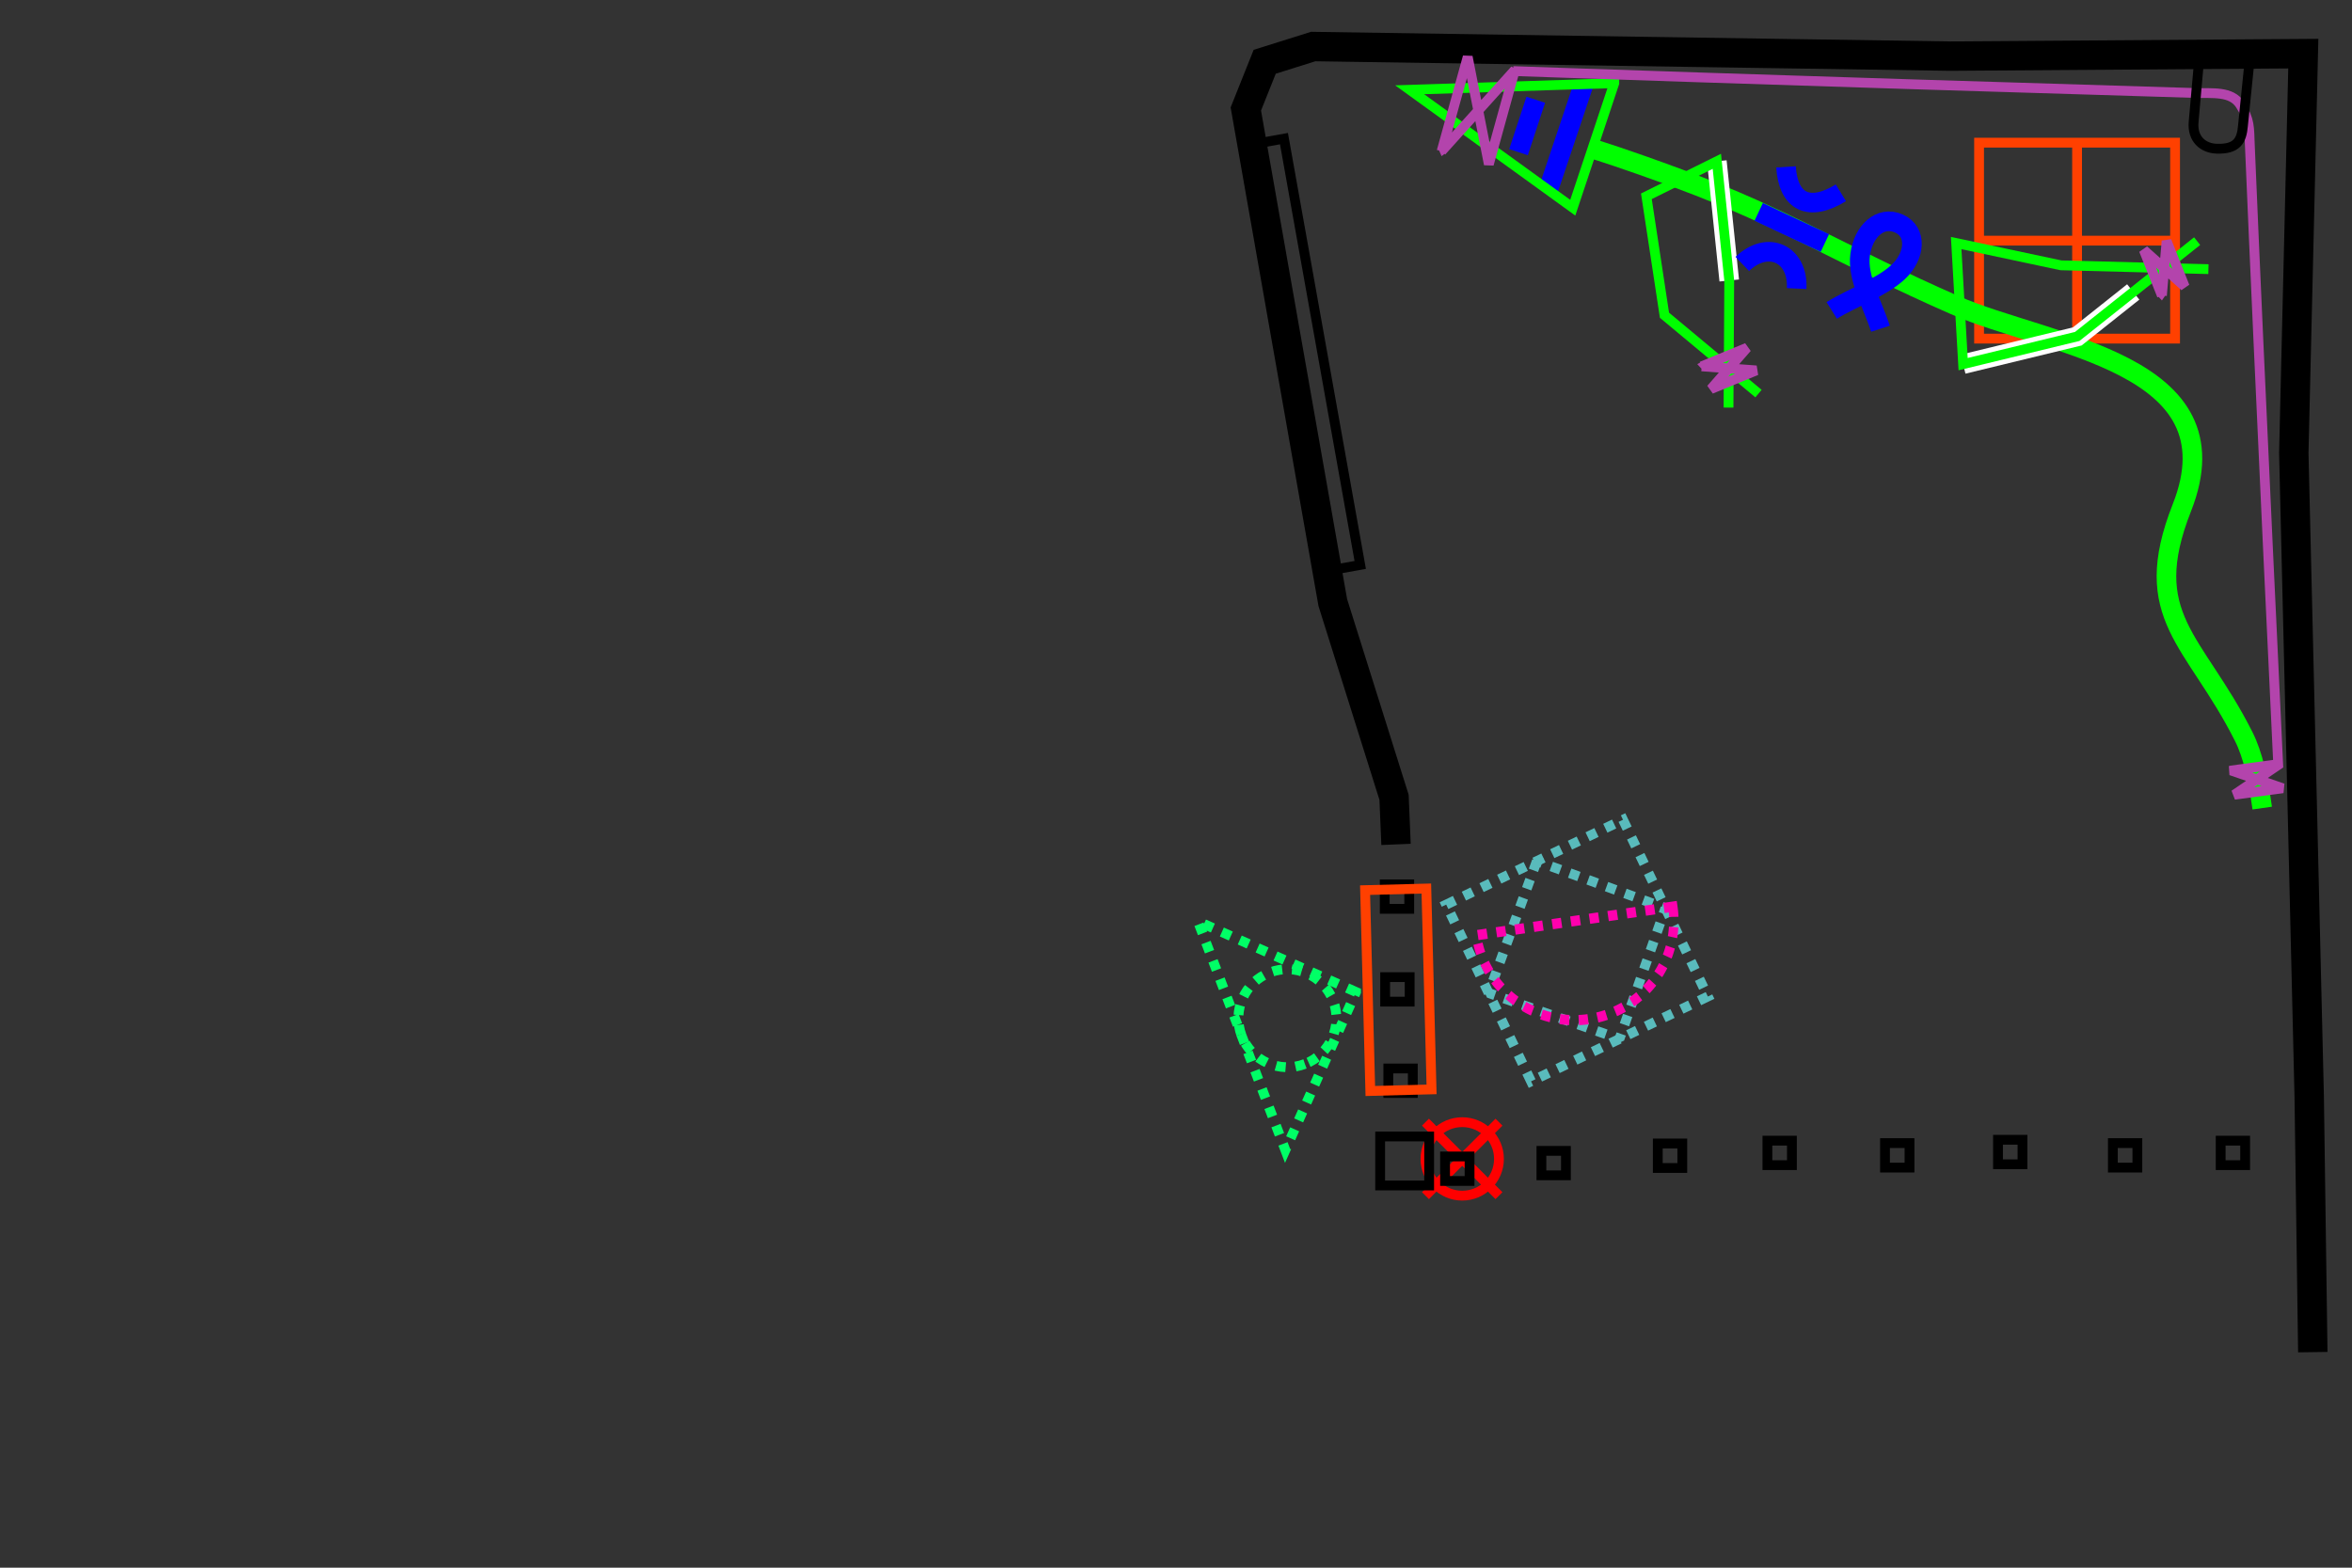 <?xml version="1.0" encoding="UTF-8" standalone="no"?>
<!-- Created with Inkscape (http://www.inkscape.org/) -->

<svg
   xmlns:dc="http://purl.org/dc/elements/1.1/"
   xmlns:cc="http://creativecommons.org/ns#"
   xmlns:rdf="http://www.w3.org/1999/02/22-rdf-syntax-ns#"
   xmlns:svg="http://www.w3.org/2000/svg"
   xmlns="http://www.w3.org/2000/svg"
   xmlns:sodipodi="http://sodipodi.sourceforge.net/DTD/sodipodi-0.dtd"
   xmlns:inkscape="http://www.inkscape.org/namespaces/inkscape"
   inkscape:export-filename="itnas246.png"
   inkscape:export-ydpi="90"
   inkscape:export-xdpi="90"
   sodipodi:docname="itnas246.svg"
   inkscape:version="0.47 r22583"
   version="1.1"
   id="svg2"
   height="320"
   width="480">
  <rect width="100%" height="100%" fill="#333333" stroke="none"/>
  <defs
     id="defs4" />
  <sodipodi:namedview
     id="base"
     pagecolor="#ffffff"
     bordercolor="#666666"
     borderopacity="1.0"
     inkscape:pageopacity="1"
     inkscape:pageshadow="2"
     inkscape:zoom="1.4142136"
     inkscape:cx="205.02711"
     inkscape:cy="128.12018"
     inkscape:document-units="px"
     inkscape:current-layer="layer1"
     showgrid="false"
     inkscape:snap-nodes="true"
     inkscape:snap-global="false"
     inkscape:snap-grids="false"
     showguides="false"
     inkscape:window-width="1280"
     inkscape:window-height="998"
     inkscape:window-x="1276"
     inkscape:window-y="-4"
     inkscape:window-maximized="1"
     inkscape:object-nodes="true"
     inkscape:object-paths="false"
     inkscape:snap-intersection-paths="true">
    <inkscape:grid
       empspacing="5"
       visible="true"
       enabled="true"
       snapvisiblegridlinesonly="true"
       type="xygrid"
       id="grid2816" />
  </sodipodi:namedview>
  <g
     inkscape:label="Layer 1"
     inkscape:groupmode="layer"
     id="layer1"
     style="display:inline">
    <g
       id="g13215"
       transform="translate(103.894,4.121)"
       inkscape:transform-center-x="28.667724"
       inkscape:transform-center-y="24.022399">
      <g
         id="g13176">
        <path
           style="color:#000000;fill:none;stroke:#ff4000;stroke-width:2;stroke-linecap:butt;stroke-linejoin:miter;stroke-miterlimit:4;stroke-opacity:1;stroke-dasharray:none;stroke-dashoffset:0;marker:none;visibility:visible;display:inline;overflow:visible;enable-background:accumulate"
           d="m 320,65 0,-40"
           id="path13151"
           sodipodi:nodetypes="cc" />
        <path
           style="color:#000000;fill:none;stroke:#ff4000;stroke-width:2;stroke-linecap:butt;stroke-linejoin:miter;stroke-miterlimit:4;stroke-opacity:1;stroke-dasharray:none;stroke-dashoffset:0;marker:none;visibility:visible;display:inline;overflow:visible;enable-background:accumulate"
           d="m 300,45 40,0"
           id="path13153" />
      </g>
      <rect
         y="25"
         x="300"
         height="40"
         width="40"
         id="rect7966"
         style="color:#000000;fill:none;stroke:#ff4000;stroke-width:2;stroke-linecap:butt;stroke-linejoin:miter;stroke-miterlimit:4;stroke-opacity:1;stroke-dasharray:none;stroke-dashoffset:0;marker:none;visibility:visible;display:inline;overflow:visible;enable-background:accumulate" />
    </g>
    <path
       id="path2901"
       d="M 472,276 471.268,223.854 468.122,92.473 470.061,10.948 397.993,11.456 268,9.5 258.102,12.61 254.25,22.25 272,123 l 12.5,39.75 0.403,9.611"
       style="color:#000000;fill:none;stroke:#000000;stroke-width:6;stroke-miterlimit:4;stroke-opacity:1;stroke-dasharray:none;marker:none;visibility:visible;display:inline;overflow:visible;enable-background:accumulate"
       sodipodi:nodetypes="ccccccccccc" />
    <g
       id="g3638"
       transform="matrix(0.5,0,0,0.5,95.911,-182.121)">
      <path
         d="m 420,822.362 -30,30 m 0,-30 30,30"
         style="fill:none;stroke:#ff0000;stroke-width:4;stroke-linecap:butt;stroke-linejoin:miter;stroke-miterlimit:4;stroke-opacity:1;stroke-dasharray:none"
         id="path3633" />
      <path
         transform="translate(0,732.362)"
         d="m 420,105 c 0,8.284 -6.716,15 -15,15 -8.284,0 -15,-6.716 -15,-15 0,-8.284 6.716,-15 15,-15 8.284,0 15,6.716 15,15 z"
         sodipodi:ry="15"
         sodipodi:rx="15"
         sodipodi:cy="105"
         sodipodi:cx="405"
         id="path3636"
         style="color:#000000;fill:none;stroke:#ff0000;stroke-width:4;stroke-linecap:butt;stroke-linejoin:miter;stroke-miterlimit:4;stroke-opacity:1;stroke-dasharray:none;stroke-dashoffset:0;marker:none;visibility:visible;display:inline;overflow:visible;enable-background:accumulate"
         sodipodi:type="arc" />
    </g>
    <g
       transform="matrix(0.97,0.243,-0.243,0.97,218.764,-166.295)"
       id="g2902">
      <path
         sodipodi:nodetypes="csssss"
         id="path2826-1-9"
         d="m 151.533,164.997 c 0,0 6.088,0.299 17.913,1.603 23.401,2.579 36.426,7.215 60.882,11.351 20.494,3.466 59.142,-2.758 55.003,28.835 -3.118,23.799 9.056,25.41 23.582,42.244 2.766,3.206 4.966,7.707 7.223,13.262"
         style="fill:none;stroke:#00ff00;stroke-width:4;stroke-linecap:butt;stroke-linejoin:miter;stroke-miterlimit:4;stroke-opacity:1;stroke-dasharray:none;marker-start:none;marker-mid:none;marker-end:none" />
      <g
         transform="matrix(0.078,-0.997,0.997,0.078,79.017,354.129)"
         id="g2937">
        <path
           style="color:#000000;fill:none;stroke:#0000ff;stroke-width:4;stroke-linecap:butt;stroke-linejoin:bevel;stroke-miterlimit:4;stroke-opacity:1;stroke-dasharray:none;stroke-dashoffset:0;marker:none;visibility:visible;display:inline;overflow:visible;enable-background:accumulate"
           d="m 206.192,50.959 -22.975,0.002"
           id="path3028-1-1" />
        <path
           style="color:#000000;fill:none;stroke:#0000ff;stroke-width:4;stroke-linecap:butt;stroke-linejoin:bevel;stroke-miterlimit:4;stroke-opacity:1;stroke-dasharray:none;stroke-dashoffset:0;marker:none;visibility:visible;display:inline;overflow:visible;enable-background:accumulate"
           d="m 199.996,42.692 -11.261,0.065"
           id="rect10452-0-7-5-7" />
        <path
           id="path10399-9-40"
           style="fill:none;stroke:#00ff00;stroke-width:2;stroke-linecap:butt;stroke-linejoin:miter;stroke-miterlimit:4;stroke-opacity:1;stroke-dasharray:none"
           d="m 208.302,56.81 c 0,0 -14.558,-39.165 -14.558,-39.165 l -12.237,39.212 c 0,0 26.794,-0.047 26.794,-0.047 z"
           sodipodi:nodetypes="cccc" />
        <path
           style="color:#000000;fill:none;stroke:#b344ac;stroke-width:2;stroke-linecap:butt;stroke-linejoin:bevel;stroke-miterlimit:4;stroke-opacity:1;stroke-dasharray:none;stroke-dashoffset:0;marker:none;visibility:visible;display:inline;overflow:visible;enable-background:accumulate"
           d="m 183.922,27.816 19.971,-1.076 -19.433,11.061 19.971,-1.076 -20.509,-8.91 z"
           id="path10281-7"
           sodipodi:nodetypes="ccccc" />
      </g>
      <g
         id="g5210"
         transform="matrix(0.516,-0.857,0.857,0.516,-62.458,303.122)">
        <path
           sodipodi:nodetypes="cc"
           d="m 244.485,131.142 c 0,0 -15.373,19.015 -15.373,19.015"
           style="fill:none;stroke:#ffffff;stroke-width:4;stroke-linecap:butt;stroke-linejoin:miter;stroke-opacity:1;color:#000000;stroke-miterlimit:4;stroke-dasharray:none;stroke-dashoffset:0;marker:none;visibility:visible;display:inline;overflow:visible;enable-background:accumulate"
           id="path4097" />
        <path
           id="path10402-6-4-8"
           style="fill:none;stroke:#00ff00;stroke-width:2px;stroke-linecap:butt;stroke-linejoin:miter;stroke-opacity:1"
           d="m 217.054,170.722 -2.307,-24.865 14.512,-19.799 15.226,5.084 c 0,0 -15.373,19.015 -15.373,19.015 l -18.404,18.275"
           sodipodi:nodetypes="cccccc" />
        <path
           sodipodi:nodetypes="ccccc"
           id="path10281"
           d="m 212.76,158.604 9.236,3.835 -11.153,0.783 9.236,3.835 -7.318,-8.453 z"
           style="color:#000000;fill:none;stroke:#b344ac;stroke-width:2;stroke-linecap:butt;stroke-linejoin:bevel;stroke-miterlimit:4;stroke-opacity:1;stroke-dasharray:none;stroke-dashoffset:0;marker:none;visibility:visible;display:inline;overflow:visible;enable-background:accumulate" />
      </g>
      <path
         sodipodi:nodetypes="czzzc"
         id="path3030-6-8"
         d="m 206.229,185.1 c 3.471,-3.594 8.668,-6.911 11.259,-10.923 2.591,-4.012 1.805,-8.912 -2.297,-9.621 -4.102,-0.708 -6.657,3.355 -6.104,8.121 0.552,4.765 4.854,9.098 7.696,13.623"
         style="fill:none;stroke:#0000ff;stroke-width:4;stroke-linecap:butt;stroke-linejoin:miter;stroke-miterlimit:4;stroke-opacity:1;stroke-dasharray:none" />
      <g
         transform="matrix(0.147,-0.786,0.786,0.147,76.99,305.918)"
         id="g2942">
        <path
           style="fill:none;stroke:#0000ff;stroke-width:5;stroke-linecap:butt;stroke-linejoin:miter;stroke-miterlimit:4;stroke-opacity:1;stroke-dasharray:none"
           d="m 206.663,105.195 c -7.914,4.267 -8.113,10.164 -0.176,15.487"
           id="rect10452-1-7-4-2-2"
           sodipodi:nodetypes="cc" />
        <path
           style="fill:none;stroke:#0000ff;stroke-width:5;stroke-linecap:butt;stroke-linejoin:miter;stroke-miterlimit:4;stroke-opacity:1;stroke-dasharray:none"
           d="m 179.489,105.389 c 8.384,3.327 8.299,11.942 0.073,15.237"
           id="rect10452-1-4-4-0-7-4"
           sodipodi:nodetypes="cc" />
        <path
           style="fill:none;stroke:#0000ff;stroke-width:5;stroke-linecap:butt;stroke-linejoin:bevel;stroke-miterlimit:4;stroke-opacity:1;stroke-dasharray:none"
           d="m 193.135,122.315 0.177,-18.661"
           id="rect10452-0-7-4-1-5" />
      </g>
      <g
         id="g5266"
         transform="matrix(0.551,-0.835,0.835,0.551,-63.743,286.343)"
         inkscape:transform-center-x="-24.764522"
         inkscape:transform-center-y="-1.8812775">
        <path
           sodipodi:nodetypes="ccc"
           d="m 280.981,208.284 -14.553,-1.025 -20.979,-11.566"
           style="color:#000000;fill:none;stroke:#ffffff;stroke-width:4;stroke-linecap:butt;stroke-linejoin:miter;stroke-miterlimit:4;stroke-opacity:1;stroke-dasharray:none;stroke-dashoffset:0;marker:none;visibility:visible;display:inline;overflow:visible;enable-background:accumulate"
           id="path6398" />
        <path
           id="path10436-7-4"
           style="fill:none;stroke:#00ff00;stroke-width:2px;stroke-linecap:butt;stroke-linejoin:miter;stroke-opacity:1"
           d="m 297.594,209.454 -31.167,-2.196 c 0,0 -20.979,-11.566 -20.979,-11.566 0,0 15.655,-19.173 15.655,-19.173 0,0 12.676,17.793 12.676,17.793 0,0 21.655,20.911 21.655,20.911"
           sodipodi:nodetypes="cccccc" />
        <path
           sodipodi:nodetypes="ccccc"
           id="path10281-1"
           d="m 284.797,212.786 3.559,-9.345 1.113,11.125 3.559,-9.345 -8.232,7.565 z"
           style="color:#000000;fill:none;stroke:#b344ac;stroke-width:2;stroke-linecap:butt;stroke-linejoin:bevel;stroke-miterlimit:4;stroke-opacity:1;stroke-dasharray:none;stroke-dashoffset:0;marker:none;visibility:visible;display:inline;overflow:visible;enable-background:accumulate" />
      </g>
      <path
         style="color:#000000;fill:none;stroke:#b344ac;stroke-width:2;stroke-linecap:butt;stroke-linejoin:bevel;stroke-miterlimit:4;stroke-opacity:1;stroke-dasharray:none;stroke-dashoffset:0;marker:none;visibility:visible;display:inline;overflow:visible;enable-background:accumulate"
         d="m 308.098,256.393 9.293,-3.692 -7.447,8.339 9.293,-3.692 -11.14,-0.954 z"
         id="path10281-11"
         sodipodi:nodetypes="ccccc" />
    </g>
    <path
       id="path15439"
       style="color:#000000;fill:none;stroke:#b344ac;stroke-width:2;stroke-linecap:butt;stroke-linejoin:round;stroke-miterlimit:4;stroke-opacity:1;stroke-dasharray:none;stroke-dashoffset:0;marker:none;visibility:visible;display:inline;overflow:visible;enable-background:accumulate"
       d="m 308.821,14.507 c 0,0 55.189,1.96 139.242,4.476 3.418,0.102 7.301,-0.448 9.136,2.406 1.99,3.095 1.803,4.641 1.954,8.265 1.984,47.428 5.819,127.104 5.819,127.104"
       sodipodi:nodetypes="cssss" />
    <path
       sodipodi:nodetypes="cssccc"
       id="path6584"
       d="m 448.868,11.468 -1.192,13.417 c -0.311,3.502 1.941,5.383 4.727,5.47 4.143,0.13 5.079,-1.693 5.337,-4.638 L 459.131,12.037 448.868,11.468 z"
       style="color:#000000;fill:none;stroke:#000000;stroke-width:2;stroke-linecap:butt;stroke-linejoin:miter;stroke-miterlimit:4;stroke-opacity:1;stroke-dasharray:none;stroke-dashoffset:0;marker:none;visibility:visible;display:inline;overflow:visible;enable-background:accumulate" />
    <path
       style="fill:none;stroke:#000000;stroke-width:1px;stroke-linecap:butt;stroke-linejoin:miter;stroke-opacity:1"
       d="m 440.607,-14 -284.72,0"
       id="path7597" />
    <rect
       y="232.833"
       x="453.195"
       height="5"
       width="5"
       id="rect6568"
       style="color:#000000;fill:none;stroke:#000000;stroke-width:2;stroke-linecap:butt;stroke-linejoin:miter;stroke-miterlimit:4;stroke-opacity:1;stroke-dasharray:none;stroke-dashoffset:0;marker:none;visibility:visible;display:inline;overflow:visible;enable-background:accumulate" />
    <rect
       y="233.333"
       x="431.195"
       height="5"
       width="5"
       id="rect6570"
       style="color:#000000;fill:none;stroke:#000000;stroke-width:2;stroke-linecap:butt;stroke-linejoin:miter;stroke-miterlimit:4;stroke-opacity:1;stroke-dasharray:none;stroke-dashoffset:0;marker:none;visibility:visible;display:inline;overflow:visible;enable-background:accumulate" />
    <rect
       y="232.652"
       x="407.755"
       height="5"
       width="5"
       id="rect6572"
       style="color:#000000;fill:none;stroke:#000000;stroke-width:2;stroke-linecap:butt;stroke-linejoin:miter;stroke-miterlimit:4;stroke-opacity:1;stroke-dasharray:none;stroke-dashoffset:0;marker:none;visibility:visible;display:inline;overflow:visible;enable-background:accumulate" />
    <rect
       y="233.333"
       x="384.695"
       height="5"
       width="5"
       id="rect6574"
       style="color:#000000;fill:none;stroke:#000000;stroke-width:2;stroke-linecap:butt;stroke-linejoin:miter;stroke-miterlimit:4;stroke-opacity:1;stroke-dasharray:none;stroke-dashoffset:0;marker:none;visibility:visible;display:inline;overflow:visible;enable-background:accumulate" />
    <rect
       y="232.833"
       x="360.695"
       height="5"
       width="5"
       id="rect6576"
       style="color:#000000;fill:none;stroke:#000000;stroke-width:2;stroke-linecap:butt;stroke-linejoin:miter;stroke-miterlimit:4;stroke-opacity:1;stroke-dasharray:none;stroke-dashoffset:0;marker:none;visibility:visible;display:inline;overflow:visible;enable-background:accumulate" />
    <rect
       y="218.101"
       x="283.331"
       height="5"
       width="5"
       id="rect6578"
       style="color:#000000;fill:none;stroke:#000000;stroke-width:2;stroke-linecap:butt;stroke-linejoin:miter;stroke-miterlimit:4;stroke-opacity:1;stroke-dasharray:none;stroke-dashoffset:0;marker:none;visibility:visible;display:inline;overflow:visible;enable-background:accumulate" />
    <rect
       y="199.455"
       x="282.684"
       height="5"
       width="5"
       id="rect6580"
       style="color:#000000;fill:none;stroke:#000000;stroke-width:2;stroke-linecap:butt;stroke-linejoin:miter;stroke-miterlimit:4;stroke-opacity:1;stroke-dasharray:none;stroke-dashoffset:0;marker:none;visibility:visible;display:inline;overflow:visible;enable-background:accumulate" />
    <rect
       y="180.515"
       x="282.599"
       height="5"
       width="5"
       id="rect6582"
       style="color:#000000;fill:none;stroke:#000000;stroke-width:2;stroke-linecap:butt;stroke-linejoin:miter;stroke-miterlimit:4;stroke-opacity:1;stroke-dasharray:none;stroke-dashoffset:0;marker:none;visibility:visible;display:inline;overflow:visible;enable-background:accumulate" />
    <rect
       style="color:#000000;fill:none;stroke:#000000;stroke-width:2;stroke-linecap:butt;stroke-linejoin:miter;stroke-miterlimit:4;stroke-opacity:1;stroke-dasharray:none;stroke-dashoffset:0;marker:none;visibility:visible;display:inline;overflow:visible;enable-background:accumulate"
       id="rect6645"
       width="10"
       height="10"
       x="281.663"
       y="231.98" />
    <rect
       style="color:#000000;fill:none;stroke:#000000;stroke-width:2;stroke-linecap:butt;stroke-linejoin:miter;stroke-miterlimit:4;stroke-opacity:1;stroke-dasharray:none;stroke-dashoffset:0;marker:none;visibility:visible;display:inline;overflow:visible;enable-background:accumulate"
       id="rect10456"
       width="6.631"
       height="88.429"
       x="246.423"
       y="74.023"
       transform="matrix(0.984,-0.176,0.176,0.984,0,0)" />
    <rect
       style="color:#000000;fill:none;stroke:#000000;stroke-width:2;stroke-linecap:butt;stroke-linejoin:miter;stroke-miterlimit:4;stroke-opacity:1;stroke-dasharray:none;stroke-dashoffset:0;marker:none;visibility:visible;display:inline;overflow:visible;enable-background:accumulate"
       id="rect4183"
       width="5"
       height="5"
       x="236.06"
       y="-299.911"
       transform="matrix(0,1,-1,0,0,0)" />
    <rect
       style="color:#000000;fill:none;stroke:#000000;stroke-width:2;stroke-linecap:butt;stroke-linejoin:miter;stroke-miterlimit:4;stroke-opacity:1;stroke-dasharray:none;stroke-dashoffset:0;marker:none;visibility:visible;display:inline;overflow:visible;enable-background:accumulate"
       id="rect4185"
       width="5"
       height="5"
       x="234.914"
       y="-319.575"
       transform="matrix(0,1,-1,0,0,0)" />
    <rect
       style="color:#000000;fill:none;stroke:#000000;stroke-width:2;stroke-linecap:butt;stroke-linejoin:miter;stroke-miterlimit:4;stroke-opacity:1;stroke-dasharray:none;stroke-dashoffset:0;marker:none;visibility:visible;display:inline;overflow:visible;enable-background:accumulate"
       id="rect4187"
       width="5"
       height="5"
       x="233.414"
       y="-343.325"
       transform="matrix(0,1,-1,0,0,0)" />
    <rect
       style="color:#000000;fill:none;stroke:#ff4000;stroke-width:2;stroke-linecap:butt;stroke-linejoin:miter;stroke-miterlimit:4;stroke-opacity:1;stroke-dasharray:none;stroke-dashoffset:0;marker:none;visibility:visible;display:inline;overflow:visible;enable-background:accumulate"
       id="rect6342"
       width="12.5"
       height="41"
       x="273.68"
       y="188.811"
       transform="matrix(1,-0.026,0.026,1,0,0)" />
    <g
       style="stroke-width:2;stroke-miterlimit:4;stroke-dasharray:2, 2;stroke-dashoffset:0;display:inline"
       id="g5142"
       transform="matrix(0.902,-0.433,0.433,0.902,-102.828,164.82)">
      <path
         id="path5065-9"
         d="m 370.5,190 -20.5,20 20,20 20,-20 -19.5,-20 z"
         style="fill:none;stroke:#59bbbc;stroke-width:2;stroke-linecap:butt;stroke-linejoin:bevel;stroke-miterlimit:4;stroke-opacity:1;stroke-dasharray:2, 2;stroke-dashoffset:0;display:inline" />
      <rect
         y="190"
         x="350"
         height="40"
         width="40"
         id="rect5089"
         style="color:#000000;fill:none;stroke:#59bbbc;stroke-width:2;stroke-linecap:butt;stroke-linejoin:miter;stroke-miterlimit:4;stroke-opacity:1;stroke-dasharray:2, 2;stroke-dashoffset:0;marker:none;visibility:visible;display:inline;overflow:visible;enable-background:accumulate" />
    </g>
    <path
       sodipodi:type="arc"
       style="color:#000000;fill:none;stroke:#ff00ae;stroke-width:2.359;stroke-linecap:butt;stroke-linejoin:miter;stroke-miterlimit:4;stroke-opacity:1;stroke-dasharray:2.359, 2.359;stroke-dashoffset:0;marker:none;visibility:visible;display:inline;overflow:visible;enable-background:accumulate"
       id="path10521-4"
       sodipodi:cx="89.272232"
       sodipodi:cy="73.573288"
       sodipodi:rx="24.902489"
       sodipodi:ry="22.902489"
       d="m 114.175,73.573 a 24.902,22.902 0 1 1 -49.805,-1e-6 l 24.902,1e-6 z"
       transform="matrix(0.805,-0.117,0.127,0.875,240.136,134.056)"
       sodipodi:start="0"
       sodipodi:end="3.1415927" />
    <g
       id="g5325"
       transform="matrix(0.357,0.934,-0.934,0.357,402.044,-155.84)"
       style="color:#000000;fill:none;stroke:#00ff66;stroke-width:2;stroke-linecap:butt;stroke-linejoin:miter;stroke-miterlimit:4;stroke-opacity:1;stroke-dasharray:2, 2;stroke-dashoffset:0;marker:none;visibility:visible;display:inline;overflow:visible;enable-background:accumulate">
      <path
         sodipodi:nodetypes="cccc"
         id="path4547-1"
         d="m 290,245 -25,25 50,0 -25,-25 z"
         style="color:#000000;fill:none;stroke:#00ff66;stroke-width:2;stroke-linecap:butt;stroke-linejoin:miter;stroke-miterlimit:4;stroke-opacity:1;stroke-dasharray:2, 2;stroke-dashoffset:0;marker:none;visibility:visible;display:inline;overflow:visible;enable-background:accumulate" />
      <path
         transform="translate(0,-10)"
         d="m 300,270 c 0,5.523 -4.477,10 -10,10 -5.523,0 -10,-4.477 -10,-10 0,-5.523 4.477,-10 10,-10 5.523,0 10,4.477 10,10 z"
         sodipodi:ry="10"
         sodipodi:rx="10"
         sodipodi:cy="270"
         sodipodi:cx="290"
         id="path4551"
         style="color:#000000;fill:none;stroke:#00ff66;stroke-width:2;stroke-linecap:butt;stroke-linejoin:miter;stroke-miterlimit:4;stroke-opacity:1;stroke-dasharray:2, 2;stroke-dashoffset:0;marker:none;visibility:visible;display:inline;overflow:visible;enable-background:accumulate"
         sodipodi:type="arc" />
    </g>
  </g>
</svg>
